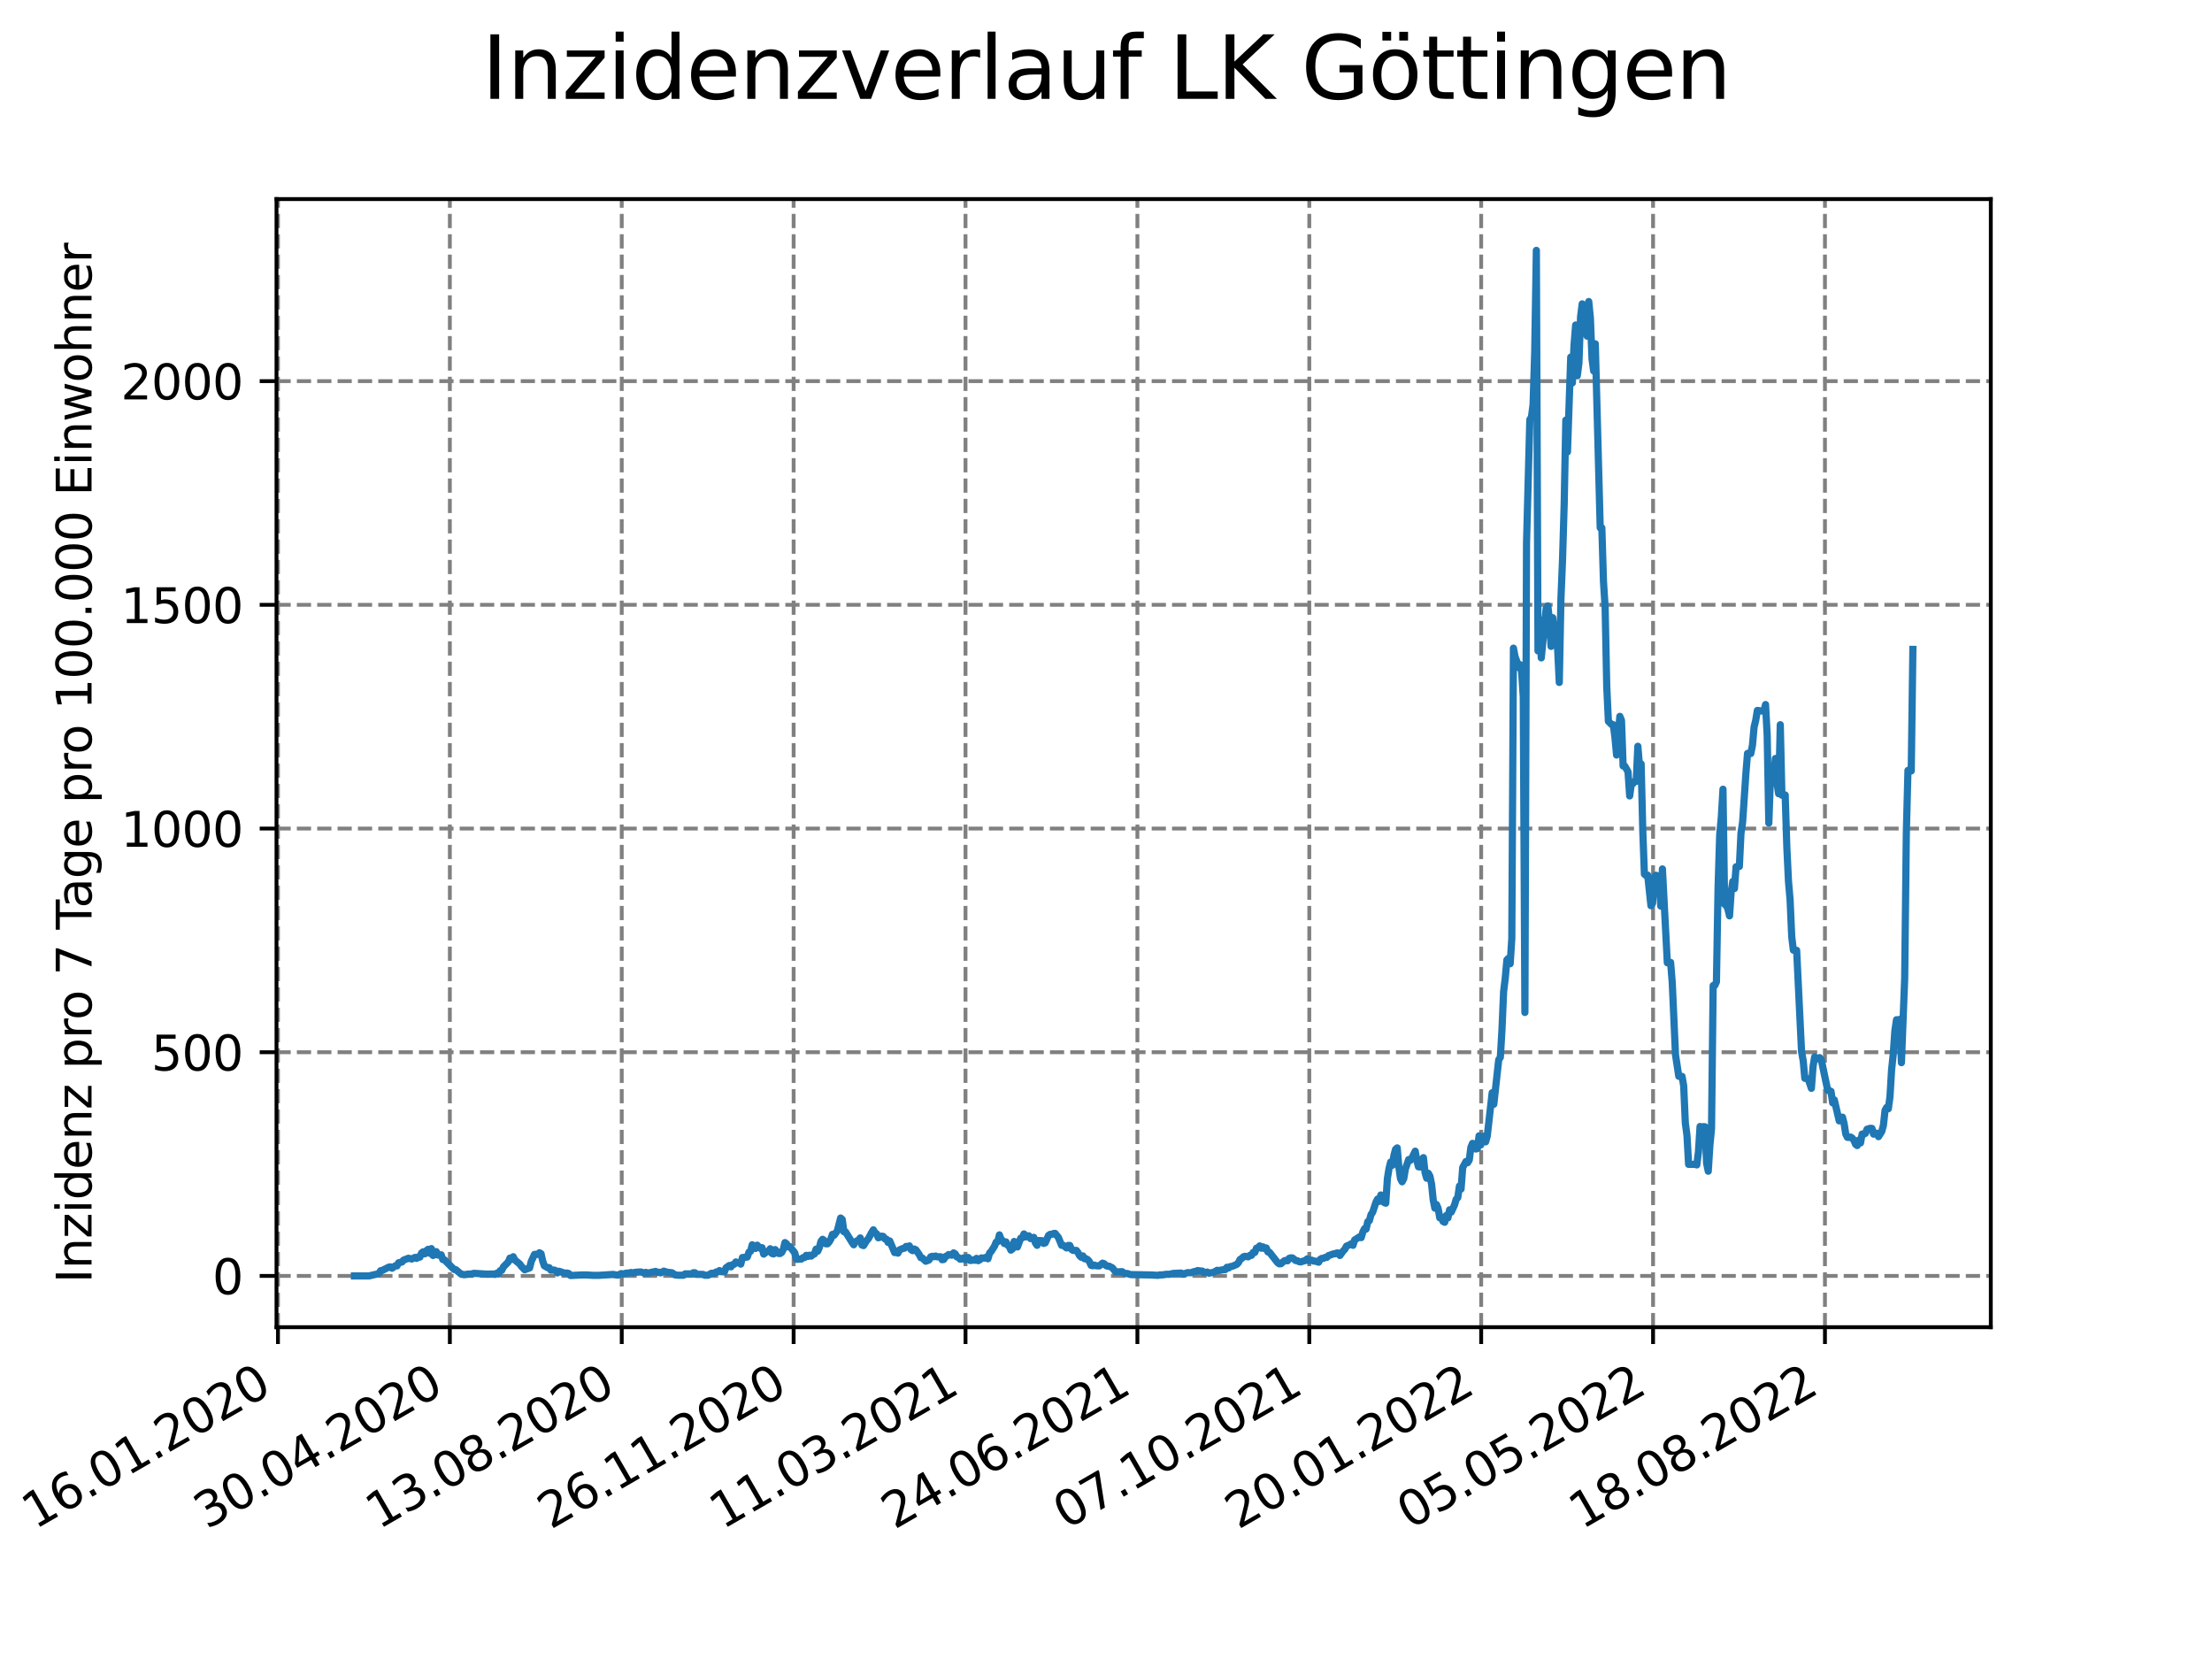 <?xml version="1.0" encoding="utf-8" standalone="no"?>
<!DOCTYPE svg PUBLIC "-//W3C//DTD SVG 1.1//EN"
  "http://www.w3.org/Graphics/SVG/1.1/DTD/svg11.dtd">
<svg xmlns:xlink="http://www.w3.org/1999/xlink" width="460.8pt" height="345.6pt" viewBox="0 0 460.8 345.6" xmlns="http://www.w3.org/2000/svg" version="1.1">
 <defs>
  <style type="text/css">*{stroke-linejoin: round; stroke-linecap: butt}</style>
 </defs>
 <g id="figure_1">
  <g id="patch_1">
   <path d="M 0 345.6 
L 460.8 345.6 
L 460.8 0 
L 0 0 
z
" style="fill: #ffffff"/>
  </g>
  <g id="axes_1">
   <g id="patch_2">
    <path d="M 57.6 276.48 
L 414.72 276.48 
L 414.72 41.472 
L 57.6 41.472 
z
" style="fill: #ffffff"/>
   </g>
   <g id="matplotlib.axis_1">
    <g id="xtick_1">
     <g id="line2d_1">
      <path d="M 57.904 276.48 
L 57.904 41.472 
" clip-path="url(#pfeffa74de3)" style="fill: none; stroke-dasharray: 2.96,1.28; stroke-dashoffset: 0; stroke: #808080; stroke-width: 0.8"/>
     </g>
     <g id="line2d_2">
      <defs>
       <path id="mc8e70f5270" d="M 0 0 
L 0 3.5 
" style="stroke: #000000; stroke-width: 0.8"/>
      </defs>
      <g>
       <use xlink:href="#mc8e70f5270" x="57.904" y="276.48" style="stroke: #000000; stroke-width: 0.8"/>
      </g>
     </g>
     <g id="text_1">
      <!-- 16.01.2020 -->
      <g transform="translate(7.279 318.689) rotate(-30) scale(0.1 -0.1)">
       <defs>
        <path id="DejaVuSans-31" d="M 794 531 
L 1825 531 
L 1825 4091 
L 703 3866 
L 703 4441 
L 1819 4666 
L 2450 4666 
L 2450 531 
L 3481 531 
L 3481 0 
L 794 0 
L 794 531 
z
" transform="scale(0.016)"/>
        <path id="DejaVuSans-36" d="M 2113 2584 
Q 1688 2584 1439 2293 
Q 1191 2003 1191 1497 
Q 1191 994 1439 701 
Q 1688 409 2113 409 
Q 2538 409 2786 701 
Q 3034 994 3034 1497 
Q 3034 2003 2786 2293 
Q 2538 2584 2113 2584 
z
M 3366 4563 
L 3366 3988 
Q 3128 4100 2886 4159 
Q 2644 4219 2406 4219 
Q 1781 4219 1451 3797 
Q 1122 3375 1075 2522 
Q 1259 2794 1537 2939 
Q 1816 3084 2150 3084 
Q 2853 3084 3261 2657 
Q 3669 2231 3669 1497 
Q 3669 778 3244 343 
Q 2819 -91 2113 -91 
Q 1303 -91 875 529 
Q 447 1150 447 2328 
Q 447 3434 972 4092 
Q 1497 4750 2381 4750 
Q 2619 4750 2861 4703 
Q 3103 4656 3366 4563 
z
" transform="scale(0.016)"/>
        <path id="DejaVuSans-2e" d="M 684 794 
L 1344 794 
L 1344 0 
L 684 0 
L 684 794 
z
" transform="scale(0.016)"/>
        <path id="DejaVuSans-30" d="M 2034 4250 
Q 1547 4250 1301 3770 
Q 1056 3291 1056 2328 
Q 1056 1369 1301 889 
Q 1547 409 2034 409 
Q 2525 409 2770 889 
Q 3016 1369 3016 2328 
Q 3016 3291 2770 3770 
Q 2525 4250 2034 4250 
z
M 2034 4750 
Q 2819 4750 3233 4129 
Q 3647 3509 3647 2328 
Q 3647 1150 3233 529 
Q 2819 -91 2034 -91 
Q 1250 -91 836 529 
Q 422 1150 422 2328 
Q 422 3509 836 4129 
Q 1250 4750 2034 4750 
z
" transform="scale(0.016)"/>
        <path id="DejaVuSans-32" d="M 1228 531 
L 3431 531 
L 3431 0 
L 469 0 
L 469 531 
Q 828 903 1448 1529 
Q 2069 2156 2228 2338 
Q 2531 2678 2651 2914 
Q 2772 3150 2772 3378 
Q 2772 3750 2511 3984 
Q 2250 4219 1831 4219 
Q 1534 4219 1204 4116 
Q 875 4013 500 3803 
L 500 4441 
Q 881 4594 1212 4672 
Q 1544 4750 1819 4750 
Q 2544 4750 2975 4387 
Q 3406 4025 3406 3419 
Q 3406 3131 3298 2873 
Q 3191 2616 2906 2266 
Q 2828 2175 2409 1742 
Q 1991 1309 1228 531 
z
" transform="scale(0.016)"/>
       </defs>
       <use xlink:href="#DejaVuSans-31"/>
       <use xlink:href="#DejaVuSans-36" x="63.623"/>
       <use xlink:href="#DejaVuSans-2e" x="127.246"/>
       <use xlink:href="#DejaVuSans-30" x="159.033"/>
       <use xlink:href="#DejaVuSans-31" x="222.656"/>
       <use xlink:href="#DejaVuSans-2e" x="286.279"/>
       <use xlink:href="#DejaVuSans-32" x="318.066"/>
       <use xlink:href="#DejaVuSans-30" x="381.689"/>
       <use xlink:href="#DejaVuSans-32" x="445.312"/>
       <use xlink:href="#DejaVuSans-30" x="508.936"/>
      </g>
     </g>
    </g>
    <g id="xtick_2">
     <g id="line2d_3">
      <path d="M 93.712 276.48 
L 93.712 41.472 
" clip-path="url(#pfeffa74de3)" style="fill: none; stroke-dasharray: 2.96,1.28; stroke-dashoffset: 0; stroke: #808080; stroke-width: 0.8"/>
     </g>
     <g id="line2d_4">
      <g>
       <use xlink:href="#mc8e70f5270" x="93.712" y="276.48" style="stroke: #000000; stroke-width: 0.8"/>
      </g>
     </g>
     <g id="text_2">
      <!-- 30.04.2020 -->
      <g transform="translate(43.086 318.689) rotate(-30) scale(0.1 -0.1)">
       <defs>
        <path id="DejaVuSans-33" d="M 2597 2516 
Q 3050 2419 3304 2112 
Q 3559 1806 3559 1356 
Q 3559 666 3084 287 
Q 2609 -91 1734 -91 
Q 1441 -91 1130 -33 
Q 819 25 488 141 
L 488 750 
Q 750 597 1062 519 
Q 1375 441 1716 441 
Q 2309 441 2620 675 
Q 2931 909 2931 1356 
Q 2931 1769 2642 2001 
Q 2353 2234 1838 2234 
L 1294 2234 
L 1294 2753 
L 1863 2753 
Q 2328 2753 2575 2939 
Q 2822 3125 2822 3475 
Q 2822 3834 2567 4026 
Q 2313 4219 1838 4219 
Q 1578 4219 1281 4162 
Q 984 4106 628 3988 
L 628 4550 
Q 988 4650 1302 4700 
Q 1616 4750 1894 4750 
Q 2613 4750 3031 4423 
Q 3450 4097 3450 3541 
Q 3450 3153 3228 2886 
Q 3006 2619 2597 2516 
z
" transform="scale(0.016)"/>
        <path id="DejaVuSans-34" d="M 2419 4116 
L 825 1625 
L 2419 1625 
L 2419 4116 
z
M 2253 4666 
L 3047 4666 
L 3047 1625 
L 3713 1625 
L 3713 1100 
L 3047 1100 
L 3047 0 
L 2419 0 
L 2419 1100 
L 313 1100 
L 313 1709 
L 2253 4666 
z
" transform="scale(0.016)"/>
       </defs>
       <use xlink:href="#DejaVuSans-33"/>
       <use xlink:href="#DejaVuSans-30" x="63.623"/>
       <use xlink:href="#DejaVuSans-2e" x="127.246"/>
       <use xlink:href="#DejaVuSans-30" x="159.033"/>
       <use xlink:href="#DejaVuSans-34" x="222.656"/>
       <use xlink:href="#DejaVuSans-2e" x="286.279"/>
       <use xlink:href="#DejaVuSans-32" x="318.066"/>
       <use xlink:href="#DejaVuSans-30" x="381.689"/>
       <use xlink:href="#DejaVuSans-32" x="445.312"/>
       <use xlink:href="#DejaVuSans-30" x="508.936"/>
      </g>
     </g>
    </g>
    <g id="xtick_3">
     <g id="line2d_5">
      <path d="M 129.519 276.48 
L 129.519 41.472 
" clip-path="url(#pfeffa74de3)" style="fill: none; stroke-dasharray: 2.96,1.28; stroke-dashoffset: 0; stroke: #808080; stroke-width: 0.8"/>
     </g>
     <g id="line2d_6">
      <g>
       <use xlink:href="#mc8e70f5270" x="129.519" y="276.48" style="stroke: #000000; stroke-width: 0.8"/>
      </g>
     </g>
     <g id="text_3">
      <!-- 13.08.2020 -->
      <g transform="translate(78.894 318.689) rotate(-30) scale(0.1 -0.1)">
       <defs>
        <path id="DejaVuSans-38" d="M 2034 2216 
Q 1584 2216 1326 1975 
Q 1069 1734 1069 1313 
Q 1069 891 1326 650 
Q 1584 409 2034 409 
Q 2484 409 2743 651 
Q 3003 894 3003 1313 
Q 3003 1734 2745 1975 
Q 2488 2216 2034 2216 
z
M 1403 2484 
Q 997 2584 770 2862 
Q 544 3141 544 3541 
Q 544 4100 942 4425 
Q 1341 4750 2034 4750 
Q 2731 4750 3128 4425 
Q 3525 4100 3525 3541 
Q 3525 3141 3298 2862 
Q 3072 2584 2669 2484 
Q 3125 2378 3379 2068 
Q 3634 1759 3634 1313 
Q 3634 634 3220 271 
Q 2806 -91 2034 -91 
Q 1263 -91 848 271 
Q 434 634 434 1313 
Q 434 1759 690 2068 
Q 947 2378 1403 2484 
z
M 1172 3481 
Q 1172 3119 1398 2916 
Q 1625 2713 2034 2713 
Q 2441 2713 2670 2916 
Q 2900 3119 2900 3481 
Q 2900 3844 2670 4047 
Q 2441 4250 2034 4250 
Q 1625 4250 1398 4047 
Q 1172 3844 1172 3481 
z
" transform="scale(0.016)"/>
       </defs>
       <use xlink:href="#DejaVuSans-31"/>
       <use xlink:href="#DejaVuSans-33" x="63.623"/>
       <use xlink:href="#DejaVuSans-2e" x="127.246"/>
       <use xlink:href="#DejaVuSans-30" x="159.033"/>
       <use xlink:href="#DejaVuSans-38" x="222.656"/>
       <use xlink:href="#DejaVuSans-2e" x="286.279"/>
       <use xlink:href="#DejaVuSans-32" x="318.066"/>
       <use xlink:href="#DejaVuSans-30" x="381.689"/>
       <use xlink:href="#DejaVuSans-32" x="445.312"/>
       <use xlink:href="#DejaVuSans-30" x="508.936"/>
      </g>
     </g>
    </g>
    <g id="xtick_4">
     <g id="line2d_7">
      <path d="M 165.327 276.48 
L 165.327 41.472 
" clip-path="url(#pfeffa74de3)" style="fill: none; stroke-dasharray: 2.96,1.28; stroke-dashoffset: 0; stroke: #808080; stroke-width: 0.8"/>
     </g>
     <g id="line2d_8">
      <g>
       <use xlink:href="#mc8e70f5270" x="165.327" y="276.48" style="stroke: #000000; stroke-width: 0.8"/>
      </g>
     </g>
     <g id="text_4">
      <!-- 26.11.2020 -->
      <g transform="translate(114.701 318.689) rotate(-30) scale(0.1 -0.1)">
       <use xlink:href="#DejaVuSans-32"/>
       <use xlink:href="#DejaVuSans-36" x="63.623"/>
       <use xlink:href="#DejaVuSans-2e" x="127.246"/>
       <use xlink:href="#DejaVuSans-31" x="159.033"/>
       <use xlink:href="#DejaVuSans-31" x="222.656"/>
       <use xlink:href="#DejaVuSans-2e" x="286.279"/>
       <use xlink:href="#DejaVuSans-32" x="318.066"/>
       <use xlink:href="#DejaVuSans-30" x="381.689"/>
       <use xlink:href="#DejaVuSans-32" x="445.312"/>
       <use xlink:href="#DejaVuSans-30" x="508.936"/>
      </g>
     </g>
    </g>
    <g id="xtick_5">
     <g id="line2d_9">
      <path d="M 201.134 276.48 
L 201.134 41.472 
" clip-path="url(#pfeffa74de3)" style="fill: none; stroke-dasharray: 2.96,1.28; stroke-dashoffset: 0; stroke: #808080; stroke-width: 0.8"/>
     </g>
     <g id="line2d_10">
      <g>
       <use xlink:href="#mc8e70f5270" x="201.134" y="276.48" style="stroke: #000000; stroke-width: 0.8"/>
      </g>
     </g>
     <g id="text_5">
      <!-- 11.03.2021 -->
      <g transform="translate(150.509 318.689) rotate(-30) scale(0.1 -0.1)">
       <use xlink:href="#DejaVuSans-31"/>
       <use xlink:href="#DejaVuSans-31" x="63.623"/>
       <use xlink:href="#DejaVuSans-2e" x="127.246"/>
       <use xlink:href="#DejaVuSans-30" x="159.033"/>
       <use xlink:href="#DejaVuSans-33" x="222.656"/>
       <use xlink:href="#DejaVuSans-2e" x="286.279"/>
       <use xlink:href="#DejaVuSans-32" x="318.066"/>
       <use xlink:href="#DejaVuSans-30" x="381.689"/>
       <use xlink:href="#DejaVuSans-32" x="445.312"/>
       <use xlink:href="#DejaVuSans-31" x="508.936"/>
      </g>
     </g>
    </g>
    <g id="xtick_6">
     <g id="line2d_11">
      <path d="M 236.942 276.48 
L 236.942 41.472 
" clip-path="url(#pfeffa74de3)" style="fill: none; stroke-dasharray: 2.96,1.28; stroke-dashoffset: 0; stroke: #808080; stroke-width: 0.8"/>
     </g>
     <g id="line2d_12">
      <g>
       <use xlink:href="#mc8e70f5270" x="236.942" y="276.48" style="stroke: #000000; stroke-width: 0.8"/>
      </g>
     </g>
     <g id="text_6">
      <!-- 24.06.2021 -->
      <g transform="translate(186.316 318.689) rotate(-30) scale(0.1 -0.1)">
       <use xlink:href="#DejaVuSans-32"/>
       <use xlink:href="#DejaVuSans-34" x="63.623"/>
       <use xlink:href="#DejaVuSans-2e" x="127.246"/>
       <use xlink:href="#DejaVuSans-30" x="159.033"/>
       <use xlink:href="#DejaVuSans-36" x="222.656"/>
       <use xlink:href="#DejaVuSans-2e" x="286.279"/>
       <use xlink:href="#DejaVuSans-32" x="318.066"/>
       <use xlink:href="#DejaVuSans-30" x="381.689"/>
       <use xlink:href="#DejaVuSans-32" x="445.312"/>
       <use xlink:href="#DejaVuSans-31" x="508.936"/>
      </g>
     </g>
    </g>
    <g id="xtick_7">
     <g id="line2d_13">
      <path d="M 272.749 276.48 
L 272.749 41.472 
" clip-path="url(#pfeffa74de3)" style="fill: none; stroke-dasharray: 2.96,1.28; stroke-dashoffset: 0; stroke: #808080; stroke-width: 0.8"/>
     </g>
     <g id="line2d_14">
      <g>
       <use xlink:href="#mc8e70f5270" x="272.749" y="276.48" style="stroke: #000000; stroke-width: 0.8"/>
      </g>
     </g>
     <g id="text_7">
      <!-- 07.10.2021 -->
      <g transform="translate(222.124 318.689) rotate(-30) scale(0.1 -0.1)">
       <defs>
        <path id="DejaVuSans-37" d="M 525 4666 
L 3525 4666 
L 3525 4397 
L 1831 0 
L 1172 0 
L 2766 4134 
L 525 4134 
L 525 4666 
z
" transform="scale(0.016)"/>
       </defs>
       <use xlink:href="#DejaVuSans-30"/>
       <use xlink:href="#DejaVuSans-37" x="63.623"/>
       <use xlink:href="#DejaVuSans-2e" x="127.246"/>
       <use xlink:href="#DejaVuSans-31" x="159.033"/>
       <use xlink:href="#DejaVuSans-30" x="222.656"/>
       <use xlink:href="#DejaVuSans-2e" x="286.279"/>
       <use xlink:href="#DejaVuSans-32" x="318.066"/>
       <use xlink:href="#DejaVuSans-30" x="381.689"/>
       <use xlink:href="#DejaVuSans-32" x="445.312"/>
       <use xlink:href="#DejaVuSans-31" x="508.936"/>
      </g>
     </g>
    </g>
    <g id="xtick_8">
     <g id="line2d_15">
      <path d="M 308.556 276.48 
L 308.556 41.472 
" clip-path="url(#pfeffa74de3)" style="fill: none; stroke-dasharray: 2.96,1.28; stroke-dashoffset: 0; stroke: #808080; stroke-width: 0.8"/>
     </g>
     <g id="line2d_16">
      <g>
       <use xlink:href="#mc8e70f5270" x="308.556" y="276.48" style="stroke: #000000; stroke-width: 0.8"/>
      </g>
     </g>
     <g id="text_8">
      <!-- 20.01.2022 -->
      <g transform="translate(257.931 318.689) rotate(-30) scale(0.1 -0.1)">
       <use xlink:href="#DejaVuSans-32"/>
       <use xlink:href="#DejaVuSans-30" x="63.623"/>
       <use xlink:href="#DejaVuSans-2e" x="127.246"/>
       <use xlink:href="#DejaVuSans-30" x="159.033"/>
       <use xlink:href="#DejaVuSans-31" x="222.656"/>
       <use xlink:href="#DejaVuSans-2e" x="286.279"/>
       <use xlink:href="#DejaVuSans-32" x="318.066"/>
       <use xlink:href="#DejaVuSans-30" x="381.689"/>
       <use xlink:href="#DejaVuSans-32" x="445.312"/>
       <use xlink:href="#DejaVuSans-32" x="508.936"/>
      </g>
     </g>
    </g>
    <g id="xtick_9">
     <g id="line2d_17">
      <path d="M 344.364 276.48 
L 344.364 41.472 
" clip-path="url(#pfeffa74de3)" style="fill: none; stroke-dasharray: 2.96,1.28; stroke-dashoffset: 0; stroke: #808080; stroke-width: 0.8"/>
     </g>
     <g id="line2d_18">
      <g>
       <use xlink:href="#mc8e70f5270" x="344.364" y="276.48" style="stroke: #000000; stroke-width: 0.8"/>
      </g>
     </g>
     <g id="text_9">
      <!-- 05.05.2022 -->
      <g transform="translate(293.739 318.689) rotate(-30) scale(0.1 -0.1)">
       <defs>
        <path id="DejaVuSans-35" d="M 691 4666 
L 3169 4666 
L 3169 4134 
L 1269 4134 
L 1269 2991 
Q 1406 3038 1543 3061 
Q 1681 3084 1819 3084 
Q 2600 3084 3056 2656 
Q 3513 2228 3513 1497 
Q 3513 744 3044 326 
Q 2575 -91 1722 -91 
Q 1428 -91 1123 -41 
Q 819 9 494 109 
L 494 744 
Q 775 591 1075 516 
Q 1375 441 1709 441 
Q 2250 441 2565 725 
Q 2881 1009 2881 1497 
Q 2881 1984 2565 2268 
Q 2250 2553 1709 2553 
Q 1456 2553 1204 2497 
Q 953 2441 691 2322 
L 691 4666 
z
" transform="scale(0.016)"/>
       </defs>
       <use xlink:href="#DejaVuSans-30"/>
       <use xlink:href="#DejaVuSans-35" x="63.623"/>
       <use xlink:href="#DejaVuSans-2e" x="127.246"/>
       <use xlink:href="#DejaVuSans-30" x="159.033"/>
       <use xlink:href="#DejaVuSans-35" x="222.656"/>
       <use xlink:href="#DejaVuSans-2e" x="286.279"/>
       <use xlink:href="#DejaVuSans-32" x="318.066"/>
       <use xlink:href="#DejaVuSans-30" x="381.689"/>
       <use xlink:href="#DejaVuSans-32" x="445.312"/>
       <use xlink:href="#DejaVuSans-32" x="508.936"/>
      </g>
     </g>
    </g>
    <g id="xtick_10">
     <g id="line2d_19">
      <path d="M 380.171 276.48 
L 380.171 41.472 
" clip-path="url(#pfeffa74de3)" style="fill: none; stroke-dasharray: 2.96,1.28; stroke-dashoffset: 0; stroke: #808080; stroke-width: 0.8"/>
     </g>
     <g id="line2d_20">
      <g>
       <use xlink:href="#mc8e70f5270" x="380.171" y="276.48" style="stroke: #000000; stroke-width: 0.8"/>
      </g>
     </g>
     <g id="text_10">
      <!-- 18.08.2022 -->
      <g transform="translate(329.546 318.689) rotate(-30) scale(0.1 -0.1)">
       <use xlink:href="#DejaVuSans-31"/>
       <use xlink:href="#DejaVuSans-38" x="63.623"/>
       <use xlink:href="#DejaVuSans-2e" x="127.246"/>
       <use xlink:href="#DejaVuSans-30" x="159.033"/>
       <use xlink:href="#DejaVuSans-38" x="222.656"/>
       <use xlink:href="#DejaVuSans-2e" x="286.279"/>
       <use xlink:href="#DejaVuSans-32" x="318.066"/>
       <use xlink:href="#DejaVuSans-30" x="381.689"/>
       <use xlink:href="#DejaVuSans-32" x="445.312"/>
       <use xlink:href="#DejaVuSans-32" x="508.936"/>
      </g>
     </g>
    </g>
   </g>
   <g id="matplotlib.axis_2">
    <g id="ytick_1">
     <g id="line2d_21">
      <path d="M 57.6 265.798 
L 414.72 265.798 
" clip-path="url(#pfeffa74de3)" style="fill: none; stroke-dasharray: 2.96,1.28; stroke-dashoffset: 0; stroke: #808080; stroke-width: 0.8"/>
     </g>
     <g id="line2d_22">
      <defs>
       <path id="ma7d23f3870" d="M 0 0 
L -3.5 0 
" style="stroke: #000000; stroke-width: 0.8"/>
      </defs>
      <g>
       <use xlink:href="#ma7d23f3870" x="57.6" y="265.798" style="stroke: #000000; stroke-width: 0.8"/>
      </g>
     </g>
     <g id="text_11">
      <!-- 0 -->
      <g transform="translate(44.237 269.597) scale(0.1 -0.1)">
       <use xlink:href="#DejaVuSans-30"/>
      </g>
     </g>
    </g>
    <g id="ytick_2">
     <g id="line2d_23">
      <path d="M 57.6 219.199 
L 414.72 219.199 
" clip-path="url(#pfeffa74de3)" style="fill: none; stroke-dasharray: 2.96,1.28; stroke-dashoffset: 0; stroke: #808080; stroke-width: 0.8"/>
     </g>
     <g id="line2d_24">
      <g>
       <use xlink:href="#ma7d23f3870" x="57.6" y="219.199" style="stroke: #000000; stroke-width: 0.8"/>
      </g>
     </g>
     <g id="text_12">
      <!-- 500 -->
      <g transform="translate(31.512 222.998) scale(0.1 -0.1)">
       <use xlink:href="#DejaVuSans-35"/>
       <use xlink:href="#DejaVuSans-30" x="63.623"/>
       <use xlink:href="#DejaVuSans-30" x="127.246"/>
      </g>
     </g>
    </g>
    <g id="ytick_3">
     <g id="line2d_25">
      <path d="M 57.6 172.599 
L 414.72 172.599 
" clip-path="url(#pfeffa74de3)" style="fill: none; stroke-dasharray: 2.96,1.28; stroke-dashoffset: 0; stroke: #808080; stroke-width: 0.8"/>
     </g>
     <g id="line2d_26">
      <g>
       <use xlink:href="#ma7d23f3870" x="57.6" y="172.599" style="stroke: #000000; stroke-width: 0.8"/>
      </g>
     </g>
     <g id="text_13">
      <!-- 1000 -->
      <g transform="translate(25.15 176.399) scale(0.1 -0.1)">
       <use xlink:href="#DejaVuSans-31"/>
       <use xlink:href="#DejaVuSans-30" x="63.623"/>
       <use xlink:href="#DejaVuSans-30" x="127.246"/>
       <use xlink:href="#DejaVuSans-30" x="190.869"/>
      </g>
     </g>
    </g>
    <g id="ytick_4">
     <g id="line2d_27">
      <path d="M 57.6 126 
L 414.72 126 
" clip-path="url(#pfeffa74de3)" style="fill: none; stroke-dasharray: 2.96,1.28; stroke-dashoffset: 0; stroke: #808080; stroke-width: 0.8"/>
     </g>
     <g id="line2d_28">
      <g>
       <use xlink:href="#ma7d23f3870" x="57.6" y="126" style="stroke: #000000; stroke-width: 0.8"/>
      </g>
     </g>
     <g id="text_14">
      <!-- 1500 -->
      <g transform="translate(25.15 129.799) scale(0.1 -0.1)">
       <use xlink:href="#DejaVuSans-31"/>
       <use xlink:href="#DejaVuSans-35" x="63.623"/>
       <use xlink:href="#DejaVuSans-30" x="127.246"/>
       <use xlink:href="#DejaVuSans-30" x="190.869"/>
      </g>
     </g>
    </g>
    <g id="ytick_5">
     <g id="line2d_29">
      <path d="M 57.6 79.401 
L 414.72 79.401 
" clip-path="url(#pfeffa74de3)" style="fill: none; stroke-dasharray: 2.96,1.28; stroke-dashoffset: 0; stroke: #808080; stroke-width: 0.8"/>
     </g>
     <g id="line2d_30">
      <g>
       <use xlink:href="#ma7d23f3870" x="57.6" y="79.401" style="stroke: #000000; stroke-width: 0.8"/>
      </g>
     </g>
     <g id="text_15">
      <!-- 2000 -->
      <g transform="translate(25.15 83.2) scale(0.1 -0.1)">
       <use xlink:href="#DejaVuSans-32"/>
       <use xlink:href="#DejaVuSans-30" x="63.623"/>
       <use xlink:href="#DejaVuSans-30" x="127.246"/>
       <use xlink:href="#DejaVuSans-30" x="190.869"/>
      </g>
     </g>
    </g>
    <g id="text_16">
     <!-- Inzidenz pro 7 Tage pro 100.000 Einwohner -->
     <g transform="translate(19.07 267.301) rotate(-90) scale(0.1 -0.1)">
      <defs>
       <path id="DejaVuSans-49" d="M 628 4666 
L 1259 4666 
L 1259 0 
L 628 0 
L 628 4666 
z
" transform="scale(0.016)"/>
       <path id="DejaVuSans-6e" d="M 3513 2113 
L 3513 0 
L 2938 0 
L 2938 2094 
Q 2938 2591 2744 2837 
Q 2550 3084 2163 3084 
Q 1697 3084 1428 2787 
Q 1159 2491 1159 1978 
L 1159 0 
L 581 0 
L 581 3500 
L 1159 3500 
L 1159 2956 
Q 1366 3272 1645 3428 
Q 1925 3584 2291 3584 
Q 2894 3584 3203 3211 
Q 3513 2838 3513 2113 
z
" transform="scale(0.016)"/>
       <path id="DejaVuSans-7a" d="M 353 3500 
L 3084 3500 
L 3084 2975 
L 922 459 
L 3084 459 
L 3084 0 
L 275 0 
L 275 525 
L 2438 3041 
L 353 3041 
L 353 3500 
z
" transform="scale(0.016)"/>
       <path id="DejaVuSans-69" d="M 603 3500 
L 1178 3500 
L 1178 0 
L 603 0 
L 603 3500 
z
M 603 4863 
L 1178 4863 
L 1178 4134 
L 603 4134 
L 603 4863 
z
" transform="scale(0.016)"/>
       <path id="DejaVuSans-64" d="M 2906 2969 
L 2906 4863 
L 3481 4863 
L 3481 0 
L 2906 0 
L 2906 525 
Q 2725 213 2448 61 
Q 2172 -91 1784 -91 
Q 1150 -91 751 415 
Q 353 922 353 1747 
Q 353 2572 751 3078 
Q 1150 3584 1784 3584 
Q 2172 3584 2448 3432 
Q 2725 3281 2906 2969 
z
M 947 1747 
Q 947 1113 1208 752 
Q 1469 391 1925 391 
Q 2381 391 2643 752 
Q 2906 1113 2906 1747 
Q 2906 2381 2643 2742 
Q 2381 3103 1925 3103 
Q 1469 3103 1208 2742 
Q 947 2381 947 1747 
z
" transform="scale(0.016)"/>
       <path id="DejaVuSans-65" d="M 3597 1894 
L 3597 1613 
L 953 1613 
Q 991 1019 1311 708 
Q 1631 397 2203 397 
Q 2534 397 2845 478 
Q 3156 559 3463 722 
L 3463 178 
Q 3153 47 2828 -22 
Q 2503 -91 2169 -91 
Q 1331 -91 842 396 
Q 353 884 353 1716 
Q 353 2575 817 3079 
Q 1281 3584 2069 3584 
Q 2775 3584 3186 3129 
Q 3597 2675 3597 1894 
z
M 3022 2063 
Q 3016 2534 2758 2815 
Q 2500 3097 2075 3097 
Q 1594 3097 1305 2825 
Q 1016 2553 972 2059 
L 3022 2063 
z
" transform="scale(0.016)"/>
       <path id="DejaVuSans-20" transform="scale(0.016)"/>
       <path id="DejaVuSans-70" d="M 1159 525 
L 1159 -1331 
L 581 -1331 
L 581 3500 
L 1159 3500 
L 1159 2969 
Q 1341 3281 1617 3432 
Q 1894 3584 2278 3584 
Q 2916 3584 3314 3078 
Q 3713 2572 3713 1747 
Q 3713 922 3314 415 
Q 2916 -91 2278 -91 
Q 1894 -91 1617 61 
Q 1341 213 1159 525 
z
M 3116 1747 
Q 3116 2381 2855 2742 
Q 2594 3103 2138 3103 
Q 1681 3103 1420 2742 
Q 1159 2381 1159 1747 
Q 1159 1113 1420 752 
Q 1681 391 2138 391 
Q 2594 391 2855 752 
Q 3116 1113 3116 1747 
z
" transform="scale(0.016)"/>
       <path id="DejaVuSans-72" d="M 2631 2963 
Q 2534 3019 2420 3045 
Q 2306 3072 2169 3072 
Q 1681 3072 1420 2755 
Q 1159 2438 1159 1844 
L 1159 0 
L 581 0 
L 581 3500 
L 1159 3500 
L 1159 2956 
Q 1341 3275 1631 3429 
Q 1922 3584 2338 3584 
Q 2397 3584 2469 3576 
Q 2541 3569 2628 3553 
L 2631 2963 
z
" transform="scale(0.016)"/>
       <path id="DejaVuSans-6f" d="M 1959 3097 
Q 1497 3097 1228 2736 
Q 959 2375 959 1747 
Q 959 1119 1226 758 
Q 1494 397 1959 397 
Q 2419 397 2687 759 
Q 2956 1122 2956 1747 
Q 2956 2369 2687 2733 
Q 2419 3097 1959 3097 
z
M 1959 3584 
Q 2709 3584 3137 3096 
Q 3566 2609 3566 1747 
Q 3566 888 3137 398 
Q 2709 -91 1959 -91 
Q 1206 -91 779 398 
Q 353 888 353 1747 
Q 353 2609 779 3096 
Q 1206 3584 1959 3584 
z
" transform="scale(0.016)"/>
       <path id="DejaVuSans-54" d="M -19 4666 
L 3928 4666 
L 3928 4134 
L 2272 4134 
L 2272 0 
L 1638 0 
L 1638 4134 
L -19 4134 
L -19 4666 
z
" transform="scale(0.016)"/>
       <path id="DejaVuSans-61" d="M 2194 1759 
Q 1497 1759 1228 1600 
Q 959 1441 959 1056 
Q 959 750 1161 570 
Q 1363 391 1709 391 
Q 2188 391 2477 730 
Q 2766 1069 2766 1631 
L 2766 1759 
L 2194 1759 
z
M 3341 1997 
L 3341 0 
L 2766 0 
L 2766 531 
Q 2569 213 2275 61 
Q 1981 -91 1556 -91 
Q 1019 -91 701 211 
Q 384 513 384 1019 
Q 384 1609 779 1909 
Q 1175 2209 1959 2209 
L 2766 2209 
L 2766 2266 
Q 2766 2663 2505 2880 
Q 2244 3097 1772 3097 
Q 1472 3097 1187 3025 
Q 903 2953 641 2809 
L 641 3341 
Q 956 3463 1253 3523 
Q 1550 3584 1831 3584 
Q 2591 3584 2966 3190 
Q 3341 2797 3341 1997 
z
" transform="scale(0.016)"/>
       <path id="DejaVuSans-67" d="M 2906 1791 
Q 2906 2416 2648 2759 
Q 2391 3103 1925 3103 
Q 1463 3103 1205 2759 
Q 947 2416 947 1791 
Q 947 1169 1205 825 
Q 1463 481 1925 481 
Q 2391 481 2648 825 
Q 2906 1169 2906 1791 
z
M 3481 434 
Q 3481 -459 3084 -895 
Q 2688 -1331 1869 -1331 
Q 1566 -1331 1297 -1286 
Q 1028 -1241 775 -1147 
L 775 -588 
Q 1028 -725 1275 -790 
Q 1522 -856 1778 -856 
Q 2344 -856 2625 -561 
Q 2906 -266 2906 331 
L 2906 616 
Q 2728 306 2450 153 
Q 2172 0 1784 0 
Q 1141 0 747 490 
Q 353 981 353 1791 
Q 353 2603 747 3093 
Q 1141 3584 1784 3584 
Q 2172 3584 2450 3431 
Q 2728 3278 2906 2969 
L 2906 3500 
L 3481 3500 
L 3481 434 
z
" transform="scale(0.016)"/>
       <path id="DejaVuSans-45" d="M 628 4666 
L 3578 4666 
L 3578 4134 
L 1259 4134 
L 1259 2753 
L 3481 2753 
L 3481 2222 
L 1259 2222 
L 1259 531 
L 3634 531 
L 3634 0 
L 628 0 
L 628 4666 
z
" transform="scale(0.016)"/>
       <path id="DejaVuSans-77" d="M 269 3500 
L 844 3500 
L 1563 769 
L 2278 3500 
L 2956 3500 
L 3675 769 
L 4391 3500 
L 4966 3500 
L 4050 0 
L 3372 0 
L 2619 2869 
L 1863 0 
L 1184 0 
L 269 3500 
z
" transform="scale(0.016)"/>
       <path id="DejaVuSans-68" d="M 3513 2113 
L 3513 0 
L 2938 0 
L 2938 2094 
Q 2938 2591 2744 2837 
Q 2550 3084 2163 3084 
Q 1697 3084 1428 2787 
Q 1159 2491 1159 1978 
L 1159 0 
L 581 0 
L 581 4863 
L 1159 4863 
L 1159 2956 
Q 1366 3272 1645 3428 
Q 1925 3584 2291 3584 
Q 2894 3584 3203 3211 
Q 3513 2838 3513 2113 
z
" transform="scale(0.016)"/>
      </defs>
      <use xlink:href="#DejaVuSans-49"/>
      <use xlink:href="#DejaVuSans-6e" x="29.492"/>
      <use xlink:href="#DejaVuSans-7a" x="92.871"/>
      <use xlink:href="#DejaVuSans-69" x="145.361"/>
      <use xlink:href="#DejaVuSans-64" x="173.145"/>
      <use xlink:href="#DejaVuSans-65" x="236.621"/>
      <use xlink:href="#DejaVuSans-6e" x="298.145"/>
      <use xlink:href="#DejaVuSans-7a" x="361.523"/>
      <use xlink:href="#DejaVuSans-20" x="414.014"/>
      <use xlink:href="#DejaVuSans-70" x="445.801"/>
      <use xlink:href="#DejaVuSans-72" x="509.277"/>
      <use xlink:href="#DejaVuSans-6f" x="548.141"/>
      <use xlink:href="#DejaVuSans-20" x="609.322"/>
      <use xlink:href="#DejaVuSans-37" x="641.109"/>
      <use xlink:href="#DejaVuSans-20" x="704.732"/>
      <use xlink:href="#DejaVuSans-54" x="736.52"/>
      <use xlink:href="#DejaVuSans-61" x="781.104"/>
      <use xlink:href="#DejaVuSans-67" x="842.383"/>
      <use xlink:href="#DejaVuSans-65" x="905.859"/>
      <use xlink:href="#DejaVuSans-20" x="967.383"/>
      <use xlink:href="#DejaVuSans-70" x="999.17"/>
      <use xlink:href="#DejaVuSans-72" x="1062.646"/>
      <use xlink:href="#DejaVuSans-6f" x="1101.51"/>
      <use xlink:href="#DejaVuSans-20" x="1162.691"/>
      <use xlink:href="#DejaVuSans-31" x="1194.479"/>
      <use xlink:href="#DejaVuSans-30" x="1258.102"/>
      <use xlink:href="#DejaVuSans-30" x="1321.725"/>
      <use xlink:href="#DejaVuSans-2e" x="1385.348"/>
      <use xlink:href="#DejaVuSans-30" x="1417.135"/>
      <use xlink:href="#DejaVuSans-30" x="1480.758"/>
      <use xlink:href="#DejaVuSans-30" x="1544.381"/>
      <use xlink:href="#DejaVuSans-20" x="1608.004"/>
      <use xlink:href="#DejaVuSans-45" x="1639.791"/>
      <use xlink:href="#DejaVuSans-69" x="1702.975"/>
      <use xlink:href="#DejaVuSans-6e" x="1730.758"/>
      <use xlink:href="#DejaVuSans-77" x="1794.137"/>
      <use xlink:href="#DejaVuSans-6f" x="1875.924"/>
      <use xlink:href="#DejaVuSans-68" x="1937.105"/>
      <use xlink:href="#DejaVuSans-6e" x="2000.484"/>
      <use xlink:href="#DejaVuSans-65" x="2063.863"/>
      <use xlink:href="#DejaVuSans-72" x="2125.387"/>
     </g>
    </g>
   </g>
   <g id="line2d_31">
    <path d="M 73.833 265.798 
L 76.902 265.798 
L 77.584 265.626 
L 78.607 265.398 
L 78.948 265.255 
L 79.289 264.712 
L 79.63 264.654 
L 80.994 263.968 
L 81.335 263.911 
L 81.676 264.197 
L 82.358 263.683 
L 82.699 263.711 
L 83.04 263.054 
L 83.722 262.911 
L 84.063 262.511 
L 85.087 262.11 
L 85.769 262.282 
L 86.451 261.939 
L 86.792 262.139 
L 87.133 261.825 
L 87.474 261.882 
L 87.815 261.024 
L 88.156 260.767 
L 88.497 261.196 
L 88.838 260.538 
L 89.179 260.252 
L 89.52 261.081 
L 89.861 260.109 
L 90.202 261.539 
L 90.543 261.367 
L 90.884 260.738 
L 91.225 261.453 
L 91.566 261.481 
L 91.907 261.396 
L 92.248 262.396 
L 92.589 262.453 
L 94.294 264.168 
L 94.635 264.454 
L 94.976 264.511 
L 95.999 265.369 
L 96.681 265.541 
L 97.704 265.398 
L 98.045 265.426 
L 98.727 265.255 
L 101.456 265.426 
L 102.82 265.398 
L 103.161 265.483 
L 103.502 265.226 
L 103.843 265.398 
L 104.184 264.712 
L 104.525 264.626 
L 104.866 263.911 
L 105.889 262.882 
L 106.23 262.082 
L 106.571 262.339 
L 106.912 261.796 
L 107.253 262.482 
L 108.276 263.311 
L 108.617 263.797 
L 109.299 264.511 
L 110.322 264.14 
L 110.663 262.796 
L 111.345 261.31 
L 112.027 261.31 
L 112.368 260.967 
L 112.709 261.167 
L 113.05 262.682 
L 113.391 263.683 
L 114.074 264.083 
L 114.415 264.083 
L 114.756 264.597 
L 115.438 264.569 
L 115.779 264.712 
L 116.12 265.169 
L 116.461 264.826 
L 117.143 265.055 
L 117.484 265.198 
L 118.166 265.198 
L 118.507 265.312 
L 118.848 265.712 
L 120.553 265.626 
L 121.235 265.598 
L 122.258 265.598 
L 123.622 265.683 
L 124.645 265.683 
L 127.714 265.483 
L 128.397 265.598 
L 128.738 265.626 
L 129.42 265.312 
L 129.761 265.398 
L 130.443 265.226 
L 131.125 265.169 
L 131.466 265.083 
L 131.807 265.169 
L 132.489 265.026 
L 133.512 264.969 
L 134.194 265.198 
L 134.535 265.055 
L 134.876 265.226 
L 136.581 264.855 
L 136.922 265.083 
L 137.263 265.026 
L 137.604 265.169 
L 138.286 264.797 
L 138.968 265.026 
L 139.991 265.14 
L 140.673 265.598 
L 141.355 265.655 
L 142.378 265.655 
L 142.72 265.369 
L 144.084 265.369 
L 144.425 265.14 
L 144.766 265.14 
L 145.107 265.455 
L 146.471 265.483 
L 146.812 265.655 
L 147.494 265.655 
L 148.176 265.255 
L 148.858 265.226 
L 149.199 264.969 
L 149.54 264.969 
L 149.881 264.683 
L 150.222 264.912 
L 150.904 264.969 
L 151.245 264.111 
L 151.927 263.625 
L 152.268 263.911 
L 152.609 263.454 
L 152.95 263.368 
L 153.291 262.882 
L 153.632 263.054 
L 153.973 263.082 
L 154.314 263.34 
L 154.655 261.967 
L 155.337 261.91 
L 155.678 261.853 
L 156.019 260.853 
L 156.36 260.653 
L 156.701 259.309 
L 157.043 259.795 
L 157.384 260.081 
L 157.725 259.395 
L 158.407 260.052 
L 158.748 259.909 
L 159.089 261.253 
L 159.771 260.71 
L 160.112 260.681 
L 160.453 260.138 
L 160.794 261.11 
L 161.135 261.224 
L 161.476 260.31 
L 162.158 261.11 
L 162.499 261.138 
L 162.84 260.91 
L 163.181 260.252 
L 163.522 258.852 
L 163.863 259.109 
L 164.204 259.738 
L 164.545 259.681 
L 165.568 260.996 
L 165.909 262.339 
L 166.932 262.282 
L 167.273 261.996 
L 167.614 261.967 
L 167.955 261.51 
L 168.296 261.739 
L 168.637 261.481 
L 168.978 261.682 
L 169.319 261.367 
L 169.66 261.224 
L 170.001 260.224 
L 170.342 260.653 
L 170.683 259.909 
L 171.024 258.594 
L 171.365 258.166 
L 171.707 258.423 
L 172.048 259.109 
L 172.389 259.109 
L 172.73 258.709 
L 173.071 258.137 
L 173.412 257.137 
L 173.753 257.337 
L 174.435 256.393 
L 175.117 253.735 
L 175.458 254.049 
L 175.799 256.593 
L 176.14 256.622 
L 177.504 258.823 
L 177.845 259.309 
L 178.186 258.737 
L 178.527 258.48 
L 178.868 258.366 
L 179.209 257.88 
L 179.55 259.366 
L 179.891 259.481 
L 180.573 258.394 
L 180.914 258.023 
L 181.596 256.736 
L 181.937 256.193 
L 182.278 256.822 
L 182.619 257.022 
L 182.96 257.851 
L 183.301 257.765 
L 183.642 257.508 
L 183.983 257.565 
L 184.324 258.08 
L 184.665 258.137 
L 185.006 258.823 
L 185.347 258.509 
L 186.371 260.938 
L 186.712 260.853 
L 187.053 261.053 
L 187.394 260.367 
L 188.076 260.081 
L 188.417 260.024 
L 188.758 259.652 
L 189.099 259.766 
L 189.44 259.538 
L 189.781 260.31 
L 190.122 260.538 
L 190.463 260.195 
L 190.804 260.367 
L 191.486 261.339 
L 191.827 261.996 
L 192.168 262.082 
L 192.85 262.739 
L 193.532 262.482 
L 193.873 261.825 
L 194.214 261.71 
L 194.555 261.796 
L 194.896 261.653 
L 195.237 261.825 
L 195.919 261.796 
L 196.26 262.425 
L 196.601 262.368 
L 196.942 261.767 
L 197.283 261.624 
L 197.624 261.339 
L 198.306 261.481 
L 198.647 260.996 
L 198.988 261.196 
L 199.329 261.825 
L 199.67 261.967 
L 200.011 262.31 
L 200.353 262.253 
L 200.694 262.053 
L 201.035 262.425 
L 201.376 261.967 
L 201.717 261.967 
L 202.058 262.568 
L 202.399 262.568 
L 202.74 262.453 
L 203.081 262.539 
L 203.422 262.139 
L 203.763 262.625 
L 204.104 262.453 
L 204.445 262.053 
L 205.127 262.082 
L 205.468 261.882 
L 205.809 262.225 
L 206.15 261.024 
L 206.491 260.681 
L 207.173 259.595 
L 207.514 258.766 
L 207.855 258.652 
L 208.196 257.251 
L 208.537 258.166 
L 208.878 258.451 
L 209.219 259.052 
L 209.56 258.709 
L 209.901 259.395 
L 210.242 259.652 
L 210.583 260.424 
L 210.924 260.167 
L 211.265 258.623 
L 211.606 258.88 
L 211.947 259.766 
L 212.629 257.937 
L 212.97 257.851 
L 213.311 257.051 
L 213.652 257.68 
L 213.993 257.451 
L 214.334 257.451 
L 214.676 258.023 
L 215.017 257.966 
L 215.358 257.765 
L 215.699 258.937 
L 216.04 259.423 
L 216.381 258.423 
L 217.063 258.451 
L 217.404 259.023 
L 217.745 258.909 
L 218.427 257.365 
L 218.768 257.137 
L 219.109 257.137 
L 219.45 256.965 
L 219.791 256.936 
L 220.473 257.765 
L 221.155 259.423 
L 221.496 259.423 
L 222.178 259.966 
L 222.519 259.452 
L 222.86 259.452 
L 223.201 260.252 
L 223.542 260.481 
L 224.224 260.481 
L 224.565 260.938 
L 224.906 261.596 
L 225.247 261.91 
L 225.588 261.624 
L 225.929 262.225 
L 226.27 262.225 
L 226.611 262.425 
L 226.952 262.825 
L 227.293 263.597 
L 227.634 263.683 
L 227.975 263.54 
L 228.316 263.683 
L 228.999 263.711 
L 229.681 263.139 
L 230.022 263.254 
L 230.363 263.625 
L 230.704 263.768 
L 231.045 263.768 
L 231.727 264.111 
L 232.409 264.969 
L 233.773 264.912 
L 234.114 265.198 
L 234.455 265.312 
L 234.796 265.283 
L 235.478 265.512 
L 239.911 265.598 
L 241.275 265.683 
L 241.616 265.569 
L 241.957 265.598 
L 242.98 265.455 
L 243.663 265.455 
L 244.345 265.283 
L 246.05 265.198 
L 246.391 265.426 
L 247.414 265.112 
L 248.096 265.14 
L 248.778 264.883 
L 249.119 264.883 
L 249.46 264.683 
L 250.142 264.769 
L 250.483 264.797 
L 250.824 265.112 
L 251.506 264.997 
L 251.847 265.226 
L 252.87 265.026 
L 253.552 264.626 
L 253.893 264.683 
L 254.916 264.483 
L 255.257 264.483 
L 255.598 263.997 
L 255.939 264.14 
L 256.28 263.854 
L 256.621 263.825 
L 257.644 263.397 
L 257.986 263.025 
L 258.327 262.368 
L 258.668 262.168 
L 259.009 261.825 
L 259.35 261.71 
L 260.032 261.825 
L 260.373 261.51 
L 260.714 261.51 
L 261.055 260.91 
L 261.396 260.91 
L 261.737 260.024 
L 262.078 259.938 
L 262.419 259.538 
L 262.76 260.024 
L 263.101 259.738 
L 263.442 260.109 
L 263.783 259.966 
L 264.124 260.795 
L 264.465 260.881 
L 266.17 263.054 
L 266.511 263.282 
L 266.852 263.254 
L 267.534 262.653 
L 267.875 262.568 
L 268.216 262.653 
L 268.557 262.139 
L 268.898 262.025 
L 269.239 262.053 
L 269.921 262.596 
L 270.262 262.625 
L 270.603 262.825 
L 270.944 262.882 
L 271.967 262.568 
L 272.309 262.253 
L 272.65 262.625 
L 272.991 262.482 
L 273.332 262.539 
L 273.673 262.711 
L 274.014 262.711 
L 274.696 262.939 
L 275.037 262.339 
L 275.378 262.139 
L 275.719 262.139 
L 276.06 261.939 
L 276.401 261.939 
L 276.742 261.567 
L 277.424 261.339 
L 277.765 261.196 
L 278.106 261.196 
L 278.447 261.024 
L 278.788 261.024 
L 279.129 261.539 
L 279.811 260.595 
L 280.152 260.252 
L 280.493 259.595 
L 281.175 259.309 
L 281.516 259.08 
L 281.857 259.423 
L 282.198 258.309 
L 283.221 257.651 
L 283.562 257.823 
L 283.903 256.651 
L 284.244 255.965 
L 284.585 256.05 
L 284.926 254.507 
L 285.267 254.278 
L 285.608 253.02 
L 285.949 252.534 
L 286.632 250.448 
L 286.973 249.79 
L 287.314 250.276 
L 287.655 248.933 
L 287.996 249.99 
L 288.337 250.505 
L 288.678 250.648 
L 289.019 245.503 
L 289.36 243.416 
L 289.701 242.072 
L 290.042 242.758 
L 290.383 240.672 
L 290.724 239.414 
L 291.065 239.128 
L 291.406 243.101 
L 291.747 245.531 
L 292.088 246.189 
L 292.429 245.531 
L 292.77 243.502 
L 293.452 241.558 
L 293.793 241.729 
L 294.134 241.215 
L 294.816 239.814 
L 295.157 241.786 
L 295.498 243.073 
L 295.839 243.101 
L 296.18 241.558 
L 296.521 241.158 
L 296.862 244.245 
L 297.203 245.445 
L 297.544 244.416 
L 297.885 245.045 
L 298.226 246.703 
L 298.567 249.99 
L 298.908 251.677 
L 299.249 250.934 
L 299.59 251.734 
L 299.931 253.706 
L 300.272 253.563 
L 300.613 254.45 
L 300.954 254.621 
L 301.296 253.192 
L 301.637 253.706 
L 301.978 252.02 
L 302.319 252.506 
L 303.001 251.019 
L 303.342 249.847 
L 303.683 249.476 
L 304.024 247.075 
L 304.365 247.704 
L 304.706 243.216 
L 305.388 241.958 
L 305.729 242.215 
L 306.07 241.672 
L 306.411 239.014 
L 306.752 238.185 
L 307.093 238.299 
L 307.434 239.357 
L 307.775 239.271 
L 308.116 236.613 
L 308.457 238.528 
L 308.798 236.927 
L 309.139 236.698 
L 309.48 237.87 
L 309.821 236.67 
L 310.844 227.637 
L 311.185 230.038 
L 312.208 220.777 
L 312.549 220.262 
L 312.89 214.459 
L 313.231 206.541 
L 313.572 203.769 
L 313.913 199.967 
L 314.254 199.624 
L 314.595 200.767 
L 314.936 195.536 
L 315.277 135.022 
L 315.619 136.823 
L 315.96 137.709 
L 316.301 139.052 
L 316.642 138.452 
L 316.983 139.996 
L 317.324 145.227 
L 317.665 210.915 
L 318.006 113.097 
L 318.688 87.428 
L 319.029 86.885 
L 319.37 84.226 
L 319.711 73.25 
L 320.052 52.154 
L 320.393 135.594 
L 320.734 129.076 
L 321.075 137.051 
L 322.098 126.704 
L 322.439 126.218 
L 322.78 129.105 
L 323.121 134.65 
L 323.462 128.676 
L 323.803 131.534 
L 324.144 131.906 
L 324.485 135.251 
L 324.826 142.168 
L 325.167 124.846 
L 325.508 116.499 
L 325.849 104.979 
L 326.19 87.514 
L 326.531 94.145 
L 327.213 74.393 
L 327.554 79.767 
L 327.895 71.964 
L 328.236 67.704 
L 328.577 78.281 
L 328.918 75.651 
L 329.259 66.018 
L 329.6 63.302 
L 329.942 67.647 
L 330.283 68.105 
L 330.624 70.02 
L 330.965 62.816 
L 331.306 66.275 
L 331.647 74.793 
L 331.988 77.28 
L 332.329 71.621 
L 333.352 109.953 
L 333.693 109.953 
L 334.034 121.158 
L 334.375 126.475 
L 334.716 142.997 
L 335.057 150.258 
L 335.739 150.944 
L 336.08 150.972 
L 336.421 153.602 
L 336.762 157.289 
L 337.444 149.229 
L 337.785 150.058 
L 338.126 159.576 
L 338.467 159.576 
L 339.149 160.777 
L 339.49 165.808 
L 339.831 163.349 
L 340.172 163.235 
L 340.513 162.778 
L 340.854 162.778 
L 341.195 155.46 
L 341.536 159.519 
L 341.877 159.119 
L 342.218 172.925 
L 342.559 182.101 
L 342.9 182.387 
L 343.241 182.301 
L 343.923 188.676 
L 344.265 188.161 
L 344.606 182.759 
L 344.947 182.33 
L 345.629 182.587 
L 345.97 188.761 
L 346.311 181.015 
L 347.334 200.567 
L 348.016 200.481 
L 348.357 204.655 
L 349.039 219.748 
L 349.721 224.207 
L 350.403 224.235 
L 350.744 226.208 
L 351.085 233.954 
L 351.426 236.498 
L 351.767 242.558 
L 353.131 242.558 
L 353.472 242.673 
L 353.813 239.986 
L 354.154 234.669 
L 354.495 234.898 
L 354.836 234.697 
L 355.177 234.726 
L 355.518 242.33 
L 355.859 243.988 
L 356.2 238.585 
L 356.541 235.126 
L 356.882 205.312 
L 357.223 205.284 
L 357.564 204.54 
L 357.905 184.96 
L 358.246 173.897 
L 358.588 170.153 
L 358.929 164.407 
L 359.27 188.39 
L 359.611 188.619 
L 359.952 189.362 
L 360.293 190.791 
L 360.634 185.76 
L 360.975 183.616 
L 361.316 185.103 
L 361.657 180.558 
L 362.339 180.5 
L 362.68 173.554 
L 363.021 171.239 
L 363.703 161.091 
L 364.044 156.946 
L 364.726 156.975 
L 365.067 155.26 
L 365.408 151.458 
L 365.749 150.058 
L 366.09 147.999 
L 367.454 148.171 
L 367.795 146.77 
L 368.136 153.173 
L 368.477 171.468 
L 368.818 161.92 
L 369.5 161.863 
L 369.841 158.004 
L 370.182 163.178 
L 370.523 165.35 
L 370.864 150.972 
L 371.205 165.665 
L 371.887 165.608 
L 372.228 176.413 
L 372.569 183.53 
L 372.91 187.475 
L 373.252 195.164 
L 373.593 197.937 
L 374.275 197.966 
L 375.298 219.09 
L 375.639 220.977 
L 375.98 224.636 
L 376.662 224.721 
L 377.344 226.722 
L 377.685 222.206 
L 378.026 220.176 
L 378.367 220.605 
L 378.708 220.548 
L 379.049 220.319 
L 379.39 220.691 
L 380.072 223.95 
L 380.754 227.151 
L 381.095 227.18 
L 381.436 227.351 
L 381.777 229.752 
L 382.118 229.123 
L 383.141 233.497 
L 383.482 233.268 
L 383.823 232.725 
L 384.164 234.097 
L 384.505 236.241 
L 384.846 236.927 
L 385.187 236.956 
L 385.528 236.87 
L 385.869 237.099 
L 386.21 237.556 
L 386.551 238.385 
L 386.892 238.642 
L 387.233 237.499 
L 387.575 238.099 
L 387.916 236.241 
L 388.257 236.27 
L 388.598 236.098 
L 388.939 235.241 
L 389.621 235.04 
L 389.962 235.069 
L 390.303 236.27 
L 390.644 236.041 
L 390.985 236.07 
L 391.326 236.784 
L 392.008 235.698 
L 392.349 234.412 
L 392.69 231.296 
L 393.031 230.696 
L 393.372 230.981 
L 393.713 228.495 
L 394.054 222.863 
L 394.395 219.633 
L 394.736 214.745 
L 395.077 212.43 
L 395.418 212.601 
L 395.759 212.344 
L 396.1 221.377 
L 396.782 203.797 
L 397.123 173.526 
L 397.464 160.491 
L 397.805 160.348 
L 398.146 160.605 
L 398.487 135.279 
L 398.487 135.279 
" clip-path="url(#pfeffa74de3)" style="fill: none; stroke: #1f77b4; stroke-width: 1.5; stroke-linecap: square"/>
   </g>
   <g id="patch_3">
    <path d="M 57.6 276.48 
L 57.6 41.472 
" style="fill: none; stroke: #000000; stroke-width: 0.8; stroke-linejoin: miter; stroke-linecap: square"/>
   </g>
   <g id="patch_4">
    <path d="M 414.72 276.48 
L 414.72 41.472 
" style="fill: none; stroke: #000000; stroke-width: 0.8; stroke-linejoin: miter; stroke-linecap: square"/>
   </g>
   <g id="patch_5">
    <path d="M 57.6 276.48 
L 414.72 276.48 
" style="fill: none; stroke: #000000; stroke-width: 0.8; stroke-linejoin: miter; stroke-linecap: square"/>
   </g>
   <g id="patch_6">
    <path d="M 57.6 41.472 
L 414.72 41.472 
" style="fill: none; stroke: #000000; stroke-width: 0.8; stroke-linejoin: miter; stroke-linecap: square"/>
   </g>
  </g>
  <g id="text_17">
   <!-- Inzidenzverlauf LK Göttingen -->
   <g transform="translate(100.353 20.589) scale(0.18 -0.18)">
    <defs>
     <path id="DejaVuSans-76" d="M 191 3500 
L 800 3500 
L 1894 563 
L 2988 3500 
L 3597 3500 
L 2284 0 
L 1503 0 
L 191 3500 
z
" transform="scale(0.016)"/>
     <path id="DejaVuSans-6c" d="M 603 4863 
L 1178 4863 
L 1178 0 
L 603 0 
L 603 4863 
z
" transform="scale(0.016)"/>
     <path id="DejaVuSans-75" d="M 544 1381 
L 544 3500 
L 1119 3500 
L 1119 1403 
Q 1119 906 1312 657 
Q 1506 409 1894 409 
Q 2359 409 2629 706 
Q 2900 1003 2900 1516 
L 2900 3500 
L 3475 3500 
L 3475 0 
L 2900 0 
L 2900 538 
Q 2691 219 2414 64 
Q 2138 -91 1772 -91 
Q 1169 -91 856 284 
Q 544 659 544 1381 
z
M 1991 3584 
L 1991 3584 
z
" transform="scale(0.016)"/>
     <path id="DejaVuSans-66" d="M 2375 4863 
L 2375 4384 
L 1825 4384 
Q 1516 4384 1395 4259 
Q 1275 4134 1275 3809 
L 1275 3500 
L 2222 3500 
L 2222 3053 
L 1275 3053 
L 1275 0 
L 697 0 
L 697 3053 
L 147 3053 
L 147 3500 
L 697 3500 
L 697 3744 
Q 697 4328 969 4595 
Q 1241 4863 1831 4863 
L 2375 4863 
z
" transform="scale(0.016)"/>
     <path id="DejaVuSans-4c" d="M 628 4666 
L 1259 4666 
L 1259 531 
L 3531 531 
L 3531 0 
L 628 0 
L 628 4666 
z
" transform="scale(0.016)"/>
     <path id="DejaVuSans-4b" d="M 628 4666 
L 1259 4666 
L 1259 2694 
L 3353 4666 
L 4166 4666 
L 1850 2491 
L 4331 0 
L 3500 0 
L 1259 2247 
L 1259 0 
L 628 0 
L 628 4666 
z
" transform="scale(0.016)"/>
     <path id="DejaVuSans-47" d="M 3809 666 
L 3809 1919 
L 2778 1919 
L 2778 2438 
L 4434 2438 
L 4434 434 
Q 4069 175 3628 42 
Q 3188 -91 2688 -91 
Q 1594 -91 976 548 
Q 359 1188 359 2328 
Q 359 3472 976 4111 
Q 1594 4750 2688 4750 
Q 3144 4750 3555 4637 
Q 3966 4525 4313 4306 
L 4313 3634 
Q 3963 3931 3569 4081 
Q 3175 4231 2741 4231 
Q 1884 4231 1454 3753 
Q 1025 3275 1025 2328 
Q 1025 1384 1454 906 
Q 1884 428 2741 428 
Q 3075 428 3337 486 
Q 3600 544 3809 666 
z
" transform="scale(0.016)"/>
     <path id="DejaVuSans-f6" d="M 1959 3097 
Q 1497 3097 1228 2736 
Q 959 2375 959 1747 
Q 959 1119 1226 758 
Q 1494 397 1959 397 
Q 2419 397 2687 759 
Q 2956 1122 2956 1747 
Q 2956 2369 2687 2733 
Q 2419 3097 1959 3097 
z
M 1959 3584 
Q 2709 3584 3137 3096 
Q 3566 2609 3566 1747 
Q 3566 888 3137 398 
Q 2709 -91 1959 -91 
Q 1206 -91 779 398 
Q 353 888 353 1747 
Q 353 2609 779 3096 
Q 1206 3584 1959 3584 
z
M 2254 4850 
L 2888 4850 
L 2888 4219 
L 2254 4219 
L 2254 4850 
z
M 1032 4850 
L 1666 4850 
L 1666 4219 
L 1032 4219 
L 1032 4850 
z
" transform="scale(0.016)"/>
     <path id="DejaVuSans-74" d="M 1172 4494 
L 1172 3500 
L 2356 3500 
L 2356 3053 
L 1172 3053 
L 1172 1153 
Q 1172 725 1289 603 
Q 1406 481 1766 481 
L 2356 481 
L 2356 0 
L 1766 0 
Q 1100 0 847 248 
Q 594 497 594 1153 
L 594 3053 
L 172 3053 
L 172 3500 
L 594 3500 
L 594 4494 
L 1172 4494 
z
" transform="scale(0.016)"/>
    </defs>
    <use xlink:href="#DejaVuSans-49"/>
    <use xlink:href="#DejaVuSans-6e" x="29.492"/>
    <use xlink:href="#DejaVuSans-7a" x="92.871"/>
    <use xlink:href="#DejaVuSans-69" x="145.361"/>
    <use xlink:href="#DejaVuSans-64" x="173.145"/>
    <use xlink:href="#DejaVuSans-65" x="236.621"/>
    <use xlink:href="#DejaVuSans-6e" x="298.145"/>
    <use xlink:href="#DejaVuSans-7a" x="361.523"/>
    <use xlink:href="#DejaVuSans-76" x="414.014"/>
    <use xlink:href="#DejaVuSans-65" x="473.193"/>
    <use xlink:href="#DejaVuSans-72" x="534.717"/>
    <use xlink:href="#DejaVuSans-6c" x="575.83"/>
    <use xlink:href="#DejaVuSans-61" x="603.613"/>
    <use xlink:href="#DejaVuSans-75" x="664.893"/>
    <use xlink:href="#DejaVuSans-66" x="728.271"/>
    <use xlink:href="#DejaVuSans-20" x="763.477"/>
    <use xlink:href="#DejaVuSans-4c" x="795.264"/>
    <use xlink:href="#DejaVuSans-4b" x="850.977"/>
    <use xlink:href="#DejaVuSans-20" x="916.553"/>
    <use xlink:href="#DejaVuSans-47" x="948.34"/>
    <use xlink:href="#DejaVuSans-f6" x="1025.83"/>
    <use xlink:href="#DejaVuSans-74" x="1087.012"/>
    <use xlink:href="#DejaVuSans-74" x="1126.221"/>
    <use xlink:href="#DejaVuSans-69" x="1165.43"/>
    <use xlink:href="#DejaVuSans-6e" x="1193.213"/>
    <use xlink:href="#DejaVuSans-67" x="1256.592"/>
    <use xlink:href="#DejaVuSans-65" x="1320.068"/>
    <use xlink:href="#DejaVuSans-6e" x="1381.592"/>
   </g>
  </g>
 </g>
 <defs>
  <clipPath id="pfeffa74de3">
   <rect x="57.6" y="41.472" width="357.12" height="235.008"/>
  </clipPath>
 </defs>
</svg>
